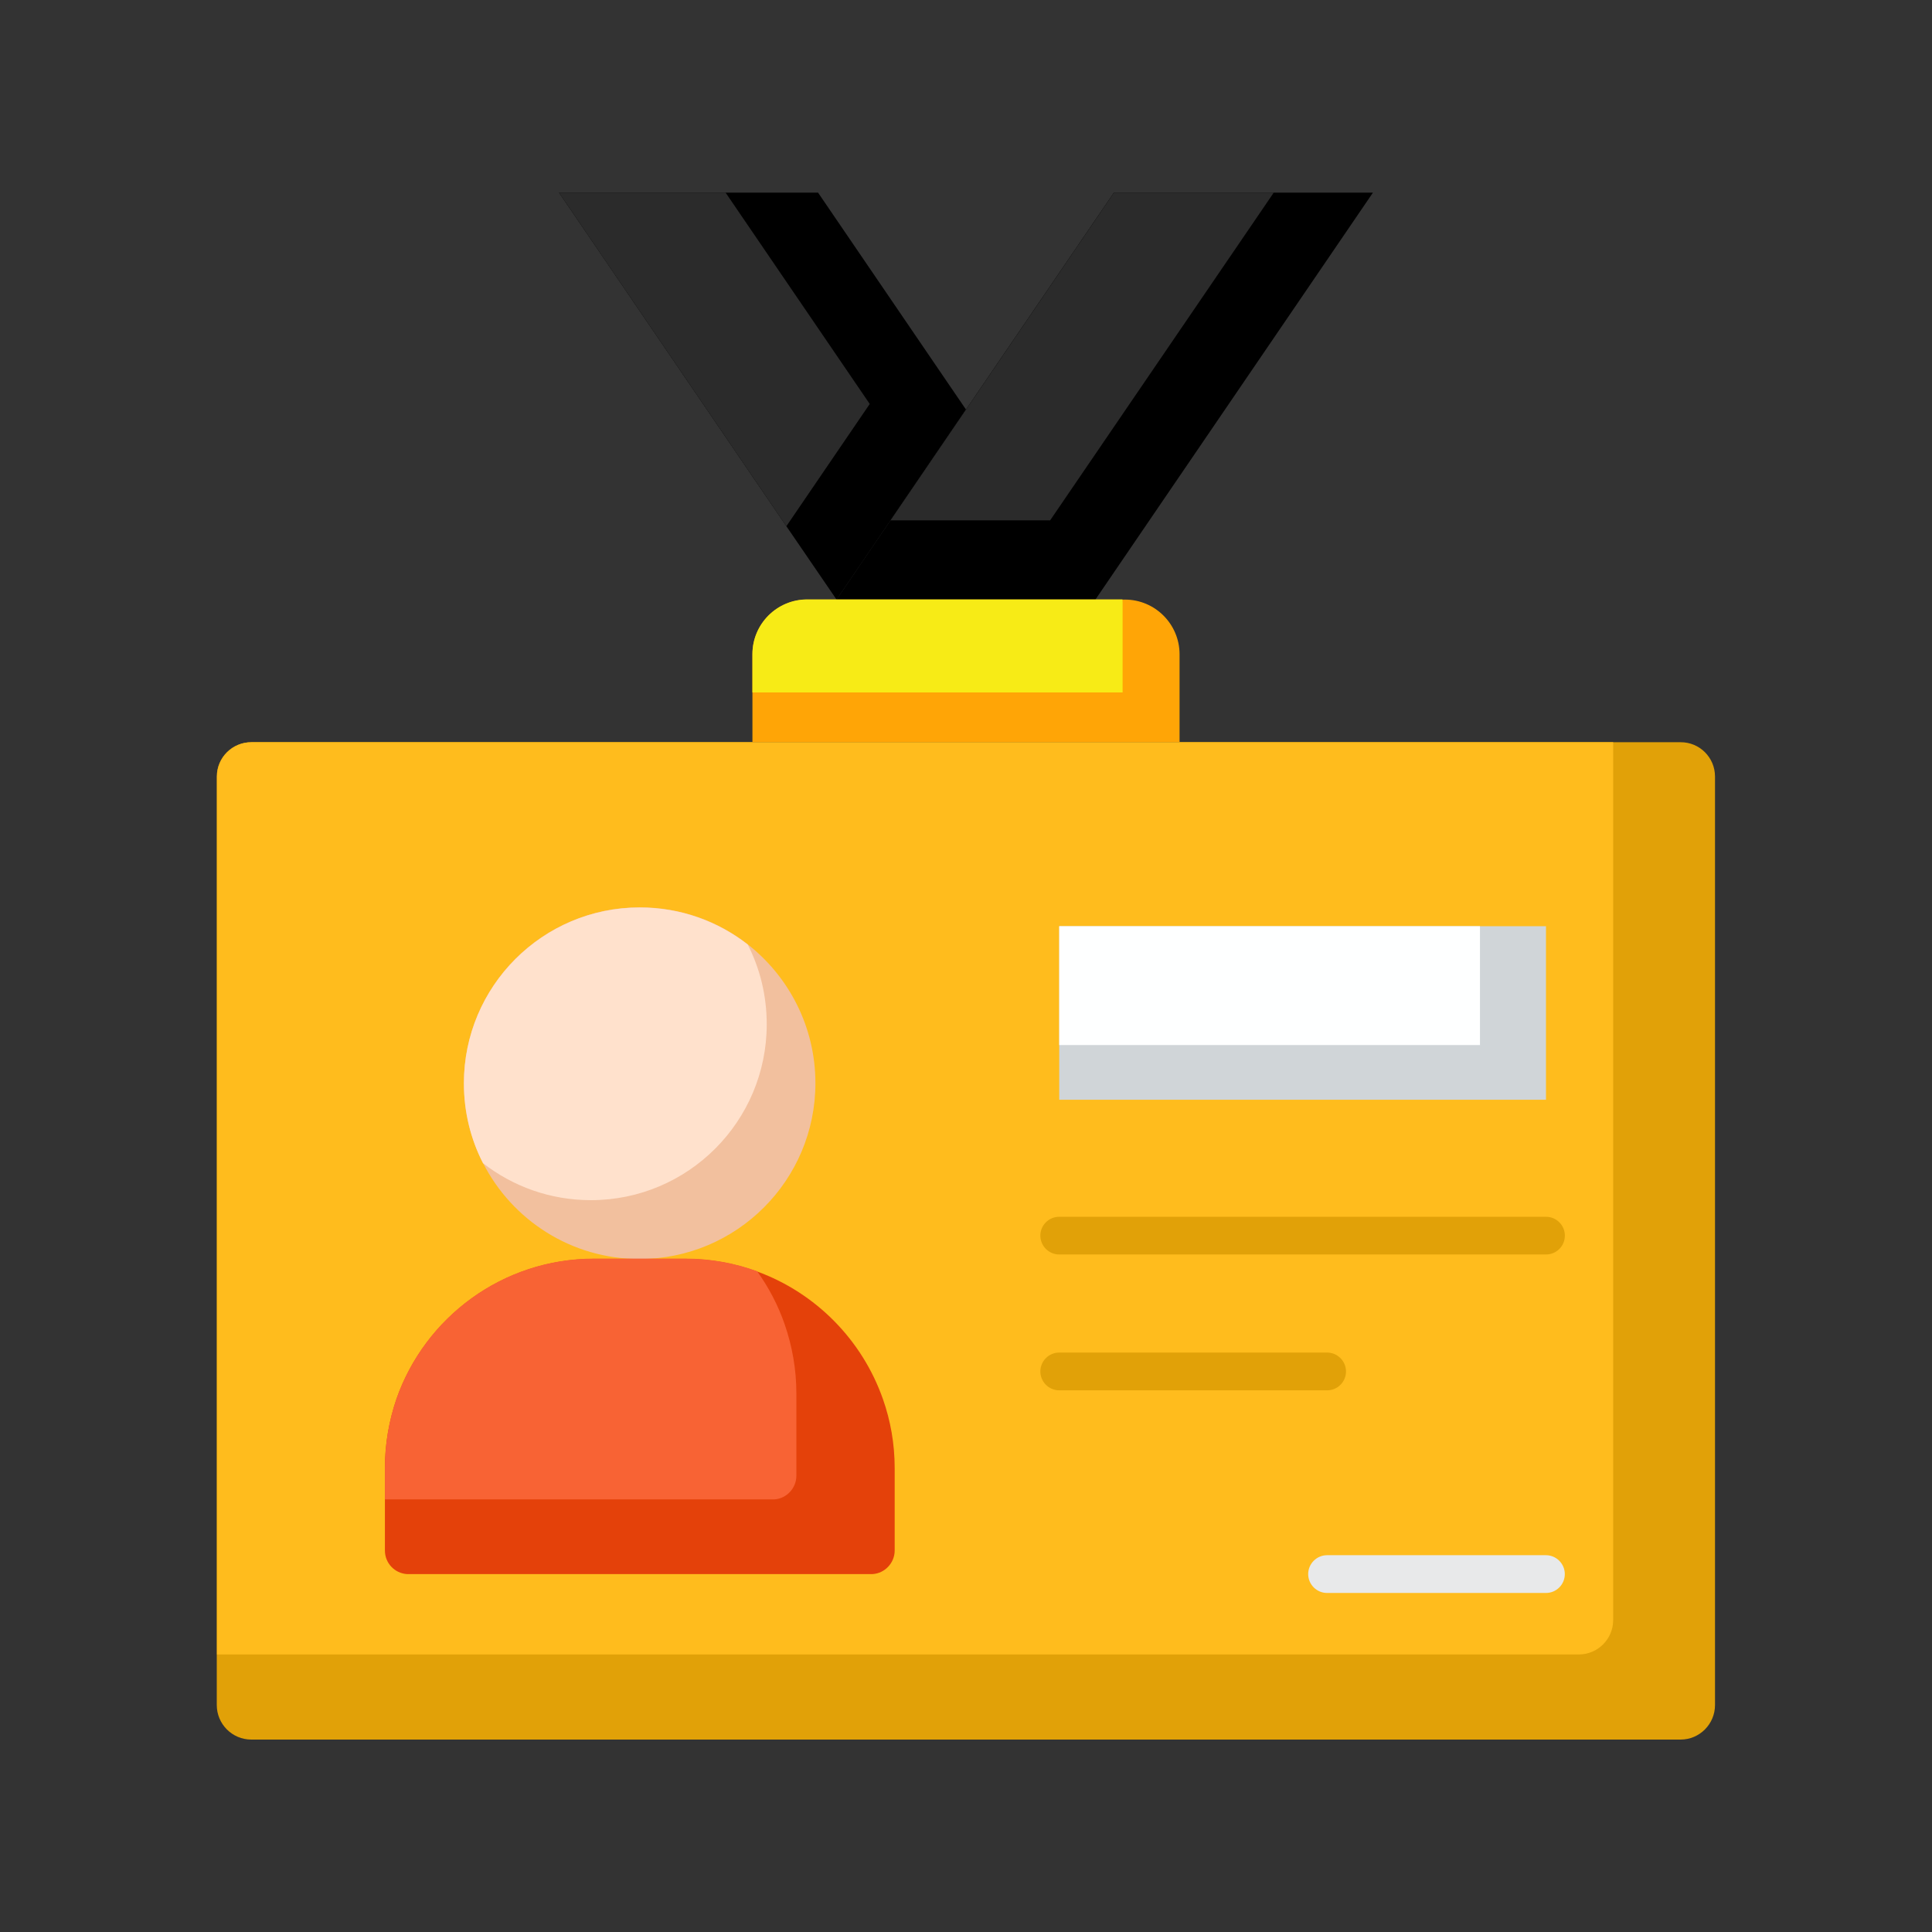<svg width="35" height="35" viewBox="0 0 35 35" fill="none" xmlns="http://www.w3.org/2000/svg">
<rect x="0" y="0" width="35" height="35" fill="#333333" stroke="none"/>
<path d="M31.069 14.068V30.888C31.069 31.233 30.789 31.514 30.447 31.514H4.552C4.207 31.514 3.927 31.233 3.927 30.888V14.068C3.927 13.723 4.207 13.446 4.552 13.446H30.443C30.789 13.443 31.069 13.723 31.069 14.068Z" fill="#E1A108"/>
<path d="M29.224 13.443V29.35C29.224 29.695 28.943 29.972 28.602 29.972H3.931V14.068C3.931 13.723 4.211 13.446 4.556 13.446H29.224V13.443Z" fill="#FFBC1D"/>
<path d="M14.772 19.623C14.772 21.379 13.347 22.808 11.586 22.808C10.349 22.808 9.276 22.101 8.75 21.068C8.527 20.634 8.404 20.142 8.404 19.623C8.404 17.866 9.83 16.437 11.59 16.437C12.328 16.437 13.005 16.686 13.545 17.107C14.29 17.691 14.772 18.601 14.772 19.623Z" fill="#F2C09E"/>
<path d="M16.208 26.595V28.089C16.208 28.314 16.03 28.502 15.808 28.516C15.798 28.516 15.791 28.516 15.781 28.516H7.4C7.39 28.516 7.383 28.516 7.373 28.516C7.15 28.502 6.973 28.318 6.973 28.089V26.595C6.973 26.158 7.048 25.737 7.181 25.348C7.697 23.868 9.105 22.805 10.76 22.805H12.418C12.876 22.805 13.313 22.887 13.716 23.034C14.779 23.423 15.62 24.274 15.996 25.348C16.133 25.737 16.208 26.158 16.208 26.595Z" fill="#E4410A"/>
<path d="M13.89 18.556C13.89 20.313 12.465 21.742 10.705 21.742C9.966 21.742 9.29 21.492 8.75 21.072C8.527 20.638 8.404 20.145 8.404 19.626C8.404 17.869 9.83 16.44 11.59 16.44C12.328 16.44 13.005 16.69 13.545 17.11C13.767 17.544 13.89 18.033 13.89 18.556Z" fill="#FFE1CC"/>
<path d="M14.427 25.242V26.735C14.427 26.961 14.249 27.149 14.027 27.163C14.017 27.163 14.01 27.163 14 27.163H6.973V26.592C6.973 26.154 7.048 25.734 7.181 25.344C7.697 23.864 9.105 22.801 10.76 22.801H12.418C12.876 22.801 13.313 22.883 13.716 23.03C13.925 23.321 14.096 23.645 14.215 23.991C14.352 24.387 14.427 24.808 14.427 25.242Z" fill="#F86334"/>
<path d="M28.007 16.779H19.189V19.923H28.007V16.779Z" fill="#D0D5D8"/>
<path d="M26.811 16.779H19.189V18.932H26.811V16.779Z" fill="#FEFFFF"/>
<path d="M17.5 7.42L15.155 10.862L14.246 9.533L10.127 3.49H14.82L17.5 7.42Z" fill="black"/>
<path d="M24.872 3.49L19.844 10.862H15.154L16.132 9.427L17.499 7.42L20.179 3.49H24.872Z" fill="black"/>
<path d="M15.756 7.318L14.246 9.533L10.127 3.49H13.145L15.756 7.318Z" fill="#2B2B2B"/>
<path d="M23.075 3.49L19.024 9.427H16.133L17.5 7.42L20.18 3.49H23.075Z" fill="#2B2B2B"/>
<path d="M21.369 11.854V13.443H13.631V11.854C13.631 11.307 14.075 10.862 14.622 10.862H20.378C20.925 10.862 21.369 11.307 21.369 11.854Z" fill="#FFA506"/>
<path d="M20.337 10.955V12.544H13.631V11.85C13.631 11.303 14.075 10.859 14.622 10.859H20.334C20.337 10.893 20.337 10.924 20.337 10.955Z" fill="#F7EB16"/>
<path d="M28.007 22.726H19.189C19 22.726 18.847 22.572 18.847 22.384C18.847 22.196 19 22.043 19.189 22.043H28.007C28.195 22.043 28.349 22.196 28.349 22.384C28.349 22.572 28.198 22.726 28.007 22.726Z" fill="#E1A108"/>
<path d="M24.042 25.187H19.189C19 25.187 18.847 25.033 18.847 24.845C18.847 24.657 19 24.503 19.189 24.503H24.042C24.23 24.503 24.384 24.657 24.384 24.845C24.384 25.033 24.233 25.187 24.042 25.187Z" fill="#E1A108"/>
<path d="M28.006 28.858H24.041C23.853 28.858 23.699 28.704 23.699 28.516C23.699 28.328 23.853 28.174 24.041 28.174H28.006C28.194 28.174 28.348 28.328 28.348 28.516C28.348 28.704 28.197 28.858 28.006 28.858Z" fill="#E8E9EA"/>
</svg>
